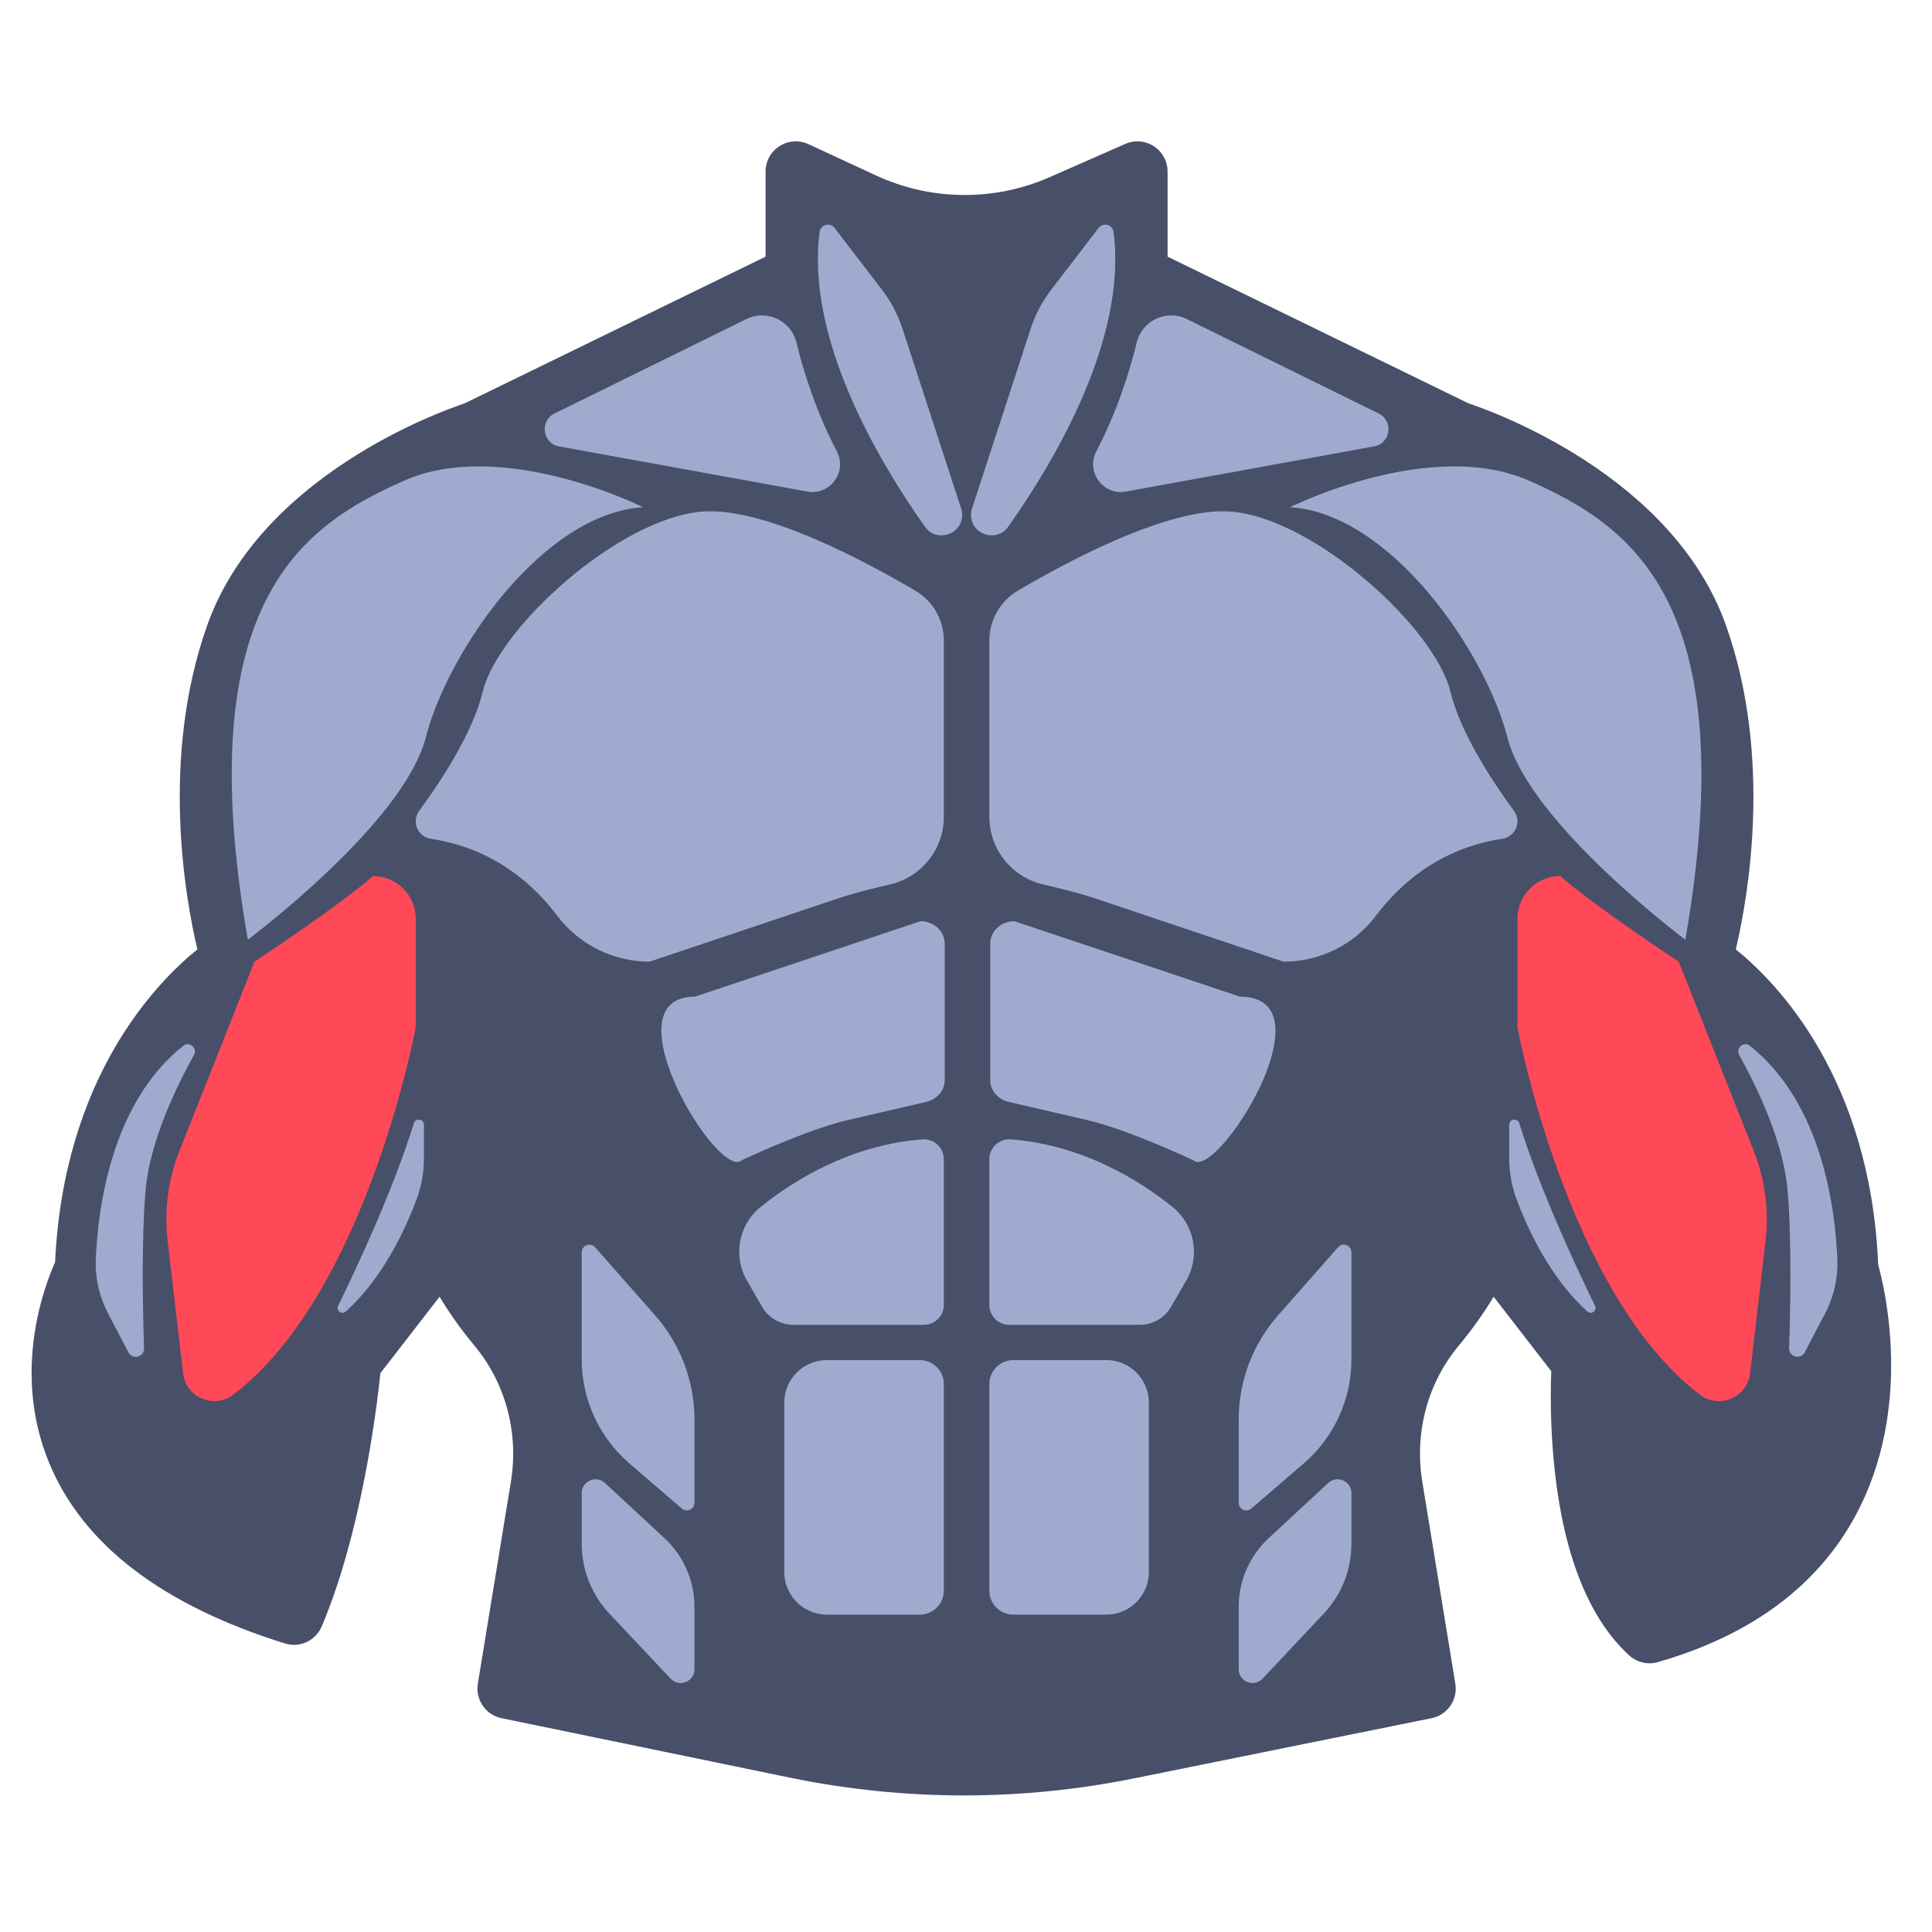 <svg viewBox="0 0 512 512" fill="none" xmlns="http://www.w3.org/2000/svg">
<path d="M301.42 37.462C300.327 37.462 299.23 37.686 298.199 38.139L278.22 46.928C271.067 50.075 263.477 51.67 255.662 51.67C247.466 51.67 239.541 49.923 232.106 46.477L214.253 38.203C213.182 37.707 212.034 37.461 210.889 37.461C209.386 37.461 207.889 37.884 206.582 38.719C204.281 40.189 202.888 42.731 202.888 45.461V68.015L123.105 106.909C116.838 108.987 68.911 126.05 54.859 165.859C42.496 200.882 49.058 237.815 52.304 251.601C41.51 260.31 16.882 285.419 14.6 334.509C11.714 340.929 3.07 363.718 13.068 387.792C22.024 409.358 43.036 425.421 75.52 435.535C76.309 435.781 77.11 435.898 77.899 435.898C81.037 435.898 83.986 434.04 85.267 431.012C95.868 405.941 99.859 373.039 100.803 363.91L116.485 343.649C118.774 347.461 121.812 351.909 125.767 356.658C134.01 366.556 137.516 379.694 135.387 392.704L126.632 446.208C125.939 450.442 128.709 454.468 132.911 455.335L209.428 471.115C224.523 474.228 239.991 475.806 255.403 475.806C270.525 475.806 285.708 474.286 300.529 471.288L379.371 455.34C383.587 454.487 386.375 450.452 385.68 446.207L376.925 392.703C374.796 379.692 378.302 366.554 386.545 356.657C390.5 351.907 393.538 347.459 395.827 343.648L411.103 363.386C410.905 368.334 410.754 378.546 412.067 390.177C414.607 412.682 421.218 428.998 431.718 438.673C433.215 440.052 435.157 440.79 437.139 440.79C437.877 440.79 438.62 440.688 439.348 440.479C464.06 433.379 481.702 420.283 491.784 401.556C507.071 373.16 499.507 341.532 497.74 335.175C495.653 285.64 470.849 260.35 460.006 251.601C463.252 237.815 469.814 200.881 457.451 165.859C443.398 126.05 395.472 108.988 389.205 106.91L309.42 68.016V45.462C309.42 42.759 308.055 40.239 305.792 38.762C304.472 37.901 302.95 37.462 301.42 37.462Z" fill="#484F69"/>
<path d="M221.172 60.413L233.698 76.734C236.098 79.862 237.949 83.374 239.172 87.122L254.708 134.75C254.885 135.294 254.976 135.862 254.976 136.434C254.976 141.737 248.166 143.897 245.105 139.566C232.723 122.049 213.527 89.658 217.212 61.448C217.465 59.501 219.975 58.853 221.172 60.413Z" fill="#9FABCE"/>
<path d="M146.937 109.587L197.792 84.557C203.182 81.904 209.634 84.919 211.059 90.755C212.932 98.424 216.219 108.984 221.77 119.611C224.607 125.042 219.987 131.362 213.958 130.266L148.153 118.301C143.76 117.502 142.93 111.559 146.937 109.587Z" fill="#9FABCE"/>
<path d="M170.411 134.408C170.411 134.408 133.173 115.789 106.989 127.426C80.805 139.063 49.968 158.846 65.678 249.033C65.678 249.033 106.989 218.195 112.808 195.503C118.627 172.811 143.646 136.153 170.411 134.408Z" fill="#9FABCE"/>
<path d="M242.605 156.559C247.271 159.313 250.125 164.326 250.125 169.744V216.464C250.125 225.168 244.077 232.46 235.954 234.365C231.26 235.466 226.571 236.585 222.001 238.119L172.15 254.851C162.537 254.851 153.469 250.362 147.686 242.683C141.533 234.511 130.911 224.796 114.208 222.296C110.701 221.771 108.984 217.756 111.083 214.897C116.742 207.186 125.289 194.252 127.937 183.284C132.01 166.41 164.012 137.318 186.122 135.572C202.438 134.283 229.528 148.841 242.605 156.559Z" fill="#9FABCE"/>
<path d="M110.169 243.483V272.306C110.169 272.306 97.079 342.85 61.806 369.614C56.676 373.506 49.253 370.316 48.508 363.92L44.414 328.783C43.477 320.738 44.548 312.586 47.531 305.056L67.424 254.851C67.424 254.851 89.534 240.305 98.844 232.159C105.098 232.159 110.169 237.229 110.169 243.483Z" fill="#FF4858"/>
<path d="M48.578 277.147C50.2 275.863 52.414 277.769 51.408 279.577C46.753 287.944 39.706 302.466 38.584 315.424C37.479 328.194 37.812 346.239 38.18 357.281C38.258 359.627 35.108 360.457 34.021 358.376L28.614 348.026C26.31 343.616 25.185 338.685 25.39 333.714C25.956 319.988 29.551 292.218 48.578 277.147Z" fill="#9FABCE"/>
<path d="M112.355 298.082V306.867C112.355 310.653 111.689 314.407 110.358 317.952C107.507 325.547 101.493 338.749 91.619 347.573C90.572 348.509 88.992 347.312 89.609 346.05C94.264 336.537 104.251 315.307 109.679 297.672C110.143 296.171 112.355 296.511 112.355 298.082Z" fill="#9FABCE"/>
<path d="M250.125 307.203V345.812C250.125 348.728 247.761 351.091 244.846 351.091H210.236C206.828 351.091 203.679 349.274 201.974 346.324L197.948 339.361C194.179 332.842 195.729 324.555 201.6 319.839C210.615 312.595 225.496 303.436 244.374 301.943C247.465 301.698 250.125 304.101 250.125 307.203Z" fill="#9FABCE"/>
<path d="M243.741 427.896H219.14C212.901 427.896 207.844 422.838 207.844 416.6V371.728C207.844 365.489 212.902 360.432 219.14 360.432H243.742C247.268 360.432 250.125 363.29 250.125 366.815V421.512C250.125 425.038 247.267 427.896 243.741 427.896Z" fill="#9FABCE"/>
<path d="M157.716 330.539L173.632 348.615C180.338 356.231 184.037 366.03 184.037 376.178V398.241C184.037 399.975 182.001 400.909 180.687 399.777L166.792 387.812C158.776 380.91 154.167 370.857 154.167 360.279V331.879C154.167 330.01 156.481 329.136 157.716 330.539Z" fill="#9FABCE"/>
<path d="M160.308 392.998L176.074 407.605C181.152 412.309 184.038 418.918 184.038 425.839V442.355C184.038 445.666 179.989 447.272 177.72 444.861L161.493 427.62C156.788 422.621 154.168 416.015 154.168 409.15V395.68C154.167 392.49 157.967 390.83 160.308 392.998Z" fill="#9FABCE"/>
<path d="M291.137 60.413L278.611 76.734C276.211 79.862 274.36 83.374 273.137 87.122L257.601 134.75C257.424 135.294 257.333 135.862 257.333 136.434C257.333 141.737 264.143 143.897 267.204 139.566C279.586 122.049 298.782 89.658 295.097 61.448C294.844 59.501 292.334 58.853 291.137 60.413Z" fill="#9FABCE"/>
<path d="M365.372 109.587L314.517 84.557C309.127 81.904 302.675 84.919 301.25 90.755C299.377 98.424 296.09 108.984 290.539 119.611C287.702 125.042 292.322 131.362 298.351 130.266L364.156 118.301C368.549 117.502 369.379 111.559 365.372 109.587Z" fill="#9FABCE"/>
<path d="M341.898 134.408C341.898 134.408 379.136 115.789 405.32 127.426C431.503 139.063 462.341 158.846 446.631 249.033C446.631 249.033 405.32 218.195 399.501 195.503C393.682 172.811 368.663 136.153 341.898 134.408Z" fill="#9FABCE"/>
<path d="M269.704 156.559C265.038 159.313 262.184 164.326 262.184 169.744V216.464C262.184 225.168 268.232 232.46 276.355 234.365C281.049 235.466 285.738 236.585 290.308 238.119L340.159 254.851C349.772 254.851 358.84 250.362 364.623 242.683C370.776 234.511 381.398 224.796 398.101 222.296C401.608 221.771 403.325 217.756 401.226 214.897C395.567 207.186 387.02 194.252 384.372 183.284C380.299 166.41 348.297 137.318 326.187 135.572C309.871 134.283 282.781 148.841 269.704 156.559Z" fill="#9FABCE"/>
<path d="M402.14 243.483V272.306C402.14 272.306 415.23 342.85 450.503 369.614C455.633 373.506 463.056 370.316 463.801 363.92L467.895 328.783C468.832 320.738 467.761 312.586 464.778 305.056L444.885 254.851C444.885 254.851 422.775 240.305 413.465 232.159C407.211 232.159 402.14 237.229 402.14 243.483Z" fill="#FF4858"/>
<path d="M463.73 277.147C462.108 275.863 459.894 277.769 460.9 279.577C465.555 287.944 472.602 302.466 473.724 315.424C474.829 328.194 474.496 346.239 474.128 357.281C474.05 359.627 477.201 360.457 478.287 358.376L483.694 348.026C485.998 343.616 487.123 338.685 486.918 333.714C486.353 319.988 482.758 292.218 463.73 277.147Z" fill="#9FABCE"/>
<path d="M399.954 298.082V306.867C399.954 310.653 400.62 314.407 401.951 317.952C404.802 325.547 410.816 338.749 420.69 347.573C421.737 348.509 423.317 347.312 422.7 346.05C418.045 336.537 408.058 315.307 402.63 297.672C402.166 296.171 399.954 296.511 399.954 298.082Z" fill="#9FABCE"/>
<path d="M262.184 307.203V345.812C262.184 348.728 264.548 351.091 267.463 351.091H302.073C305.481 351.091 308.63 349.274 310.335 346.324L314.361 339.361C318.13 332.842 316.58 324.555 310.709 319.839C301.694 312.595 286.813 303.436 267.935 301.943C264.844 301.698 262.184 304.101 262.184 307.203Z" fill="#9FABCE"/>
<path d="M268.568 427.896H293.17C299.409 427.896 304.466 422.838 304.466 416.6V371.728C304.466 365.489 299.408 360.432 293.17 360.432H268.568C265.042 360.432 262.185 363.29 262.185 366.815V421.512C262.184 425.038 265.042 427.896 268.568 427.896Z" fill="#9FABCE"/>
<path d="M354.593 330.539L338.677 348.615C331.971 356.231 328.272 366.03 328.272 376.178V398.241C328.272 399.975 330.308 400.909 331.622 399.777L345.517 387.812C353.533 380.91 358.142 370.857 358.142 360.279V331.879C358.142 330.01 355.828 329.136 354.593 330.539Z" fill="#9FABCE"/>
<path d="M352.001 392.998L336.235 407.605C331.157 412.309 328.271 418.918 328.271 425.839V442.355C328.271 445.666 332.32 447.272 334.589 444.861L350.816 427.62C355.521 422.621 358.141 416.015 358.141 409.15V395.68C358.142 392.49 354.341 390.83 352.001 392.998Z" fill="#9FABCE"/>
<path d="M250.36 250.095V286.214C250.36 288.957 248.354 291.347 245.497 292.008L224.609 296.84C213.835 299.332 196.664 307.417 196.664 307.417C190.691 313.58 160.556 264.125 184.191 264.125L243.954 244.125C247.491 244.125 250.36 246.798 250.36 250.095Z" fill="#9FABCE"/>
<path d="M262.419 250.095V286.214C262.419 288.957 264.425 291.347 267.282 292.008L288.17 296.84C298.944 299.332 316.115 307.417 316.115 307.417C322.088 313.58 353.359 264.125 328.588 264.125L268.825 244.125C265.287 244.125 262.419 246.798 262.419 250.095Z" fill="#9FABCE"/>
</svg>
